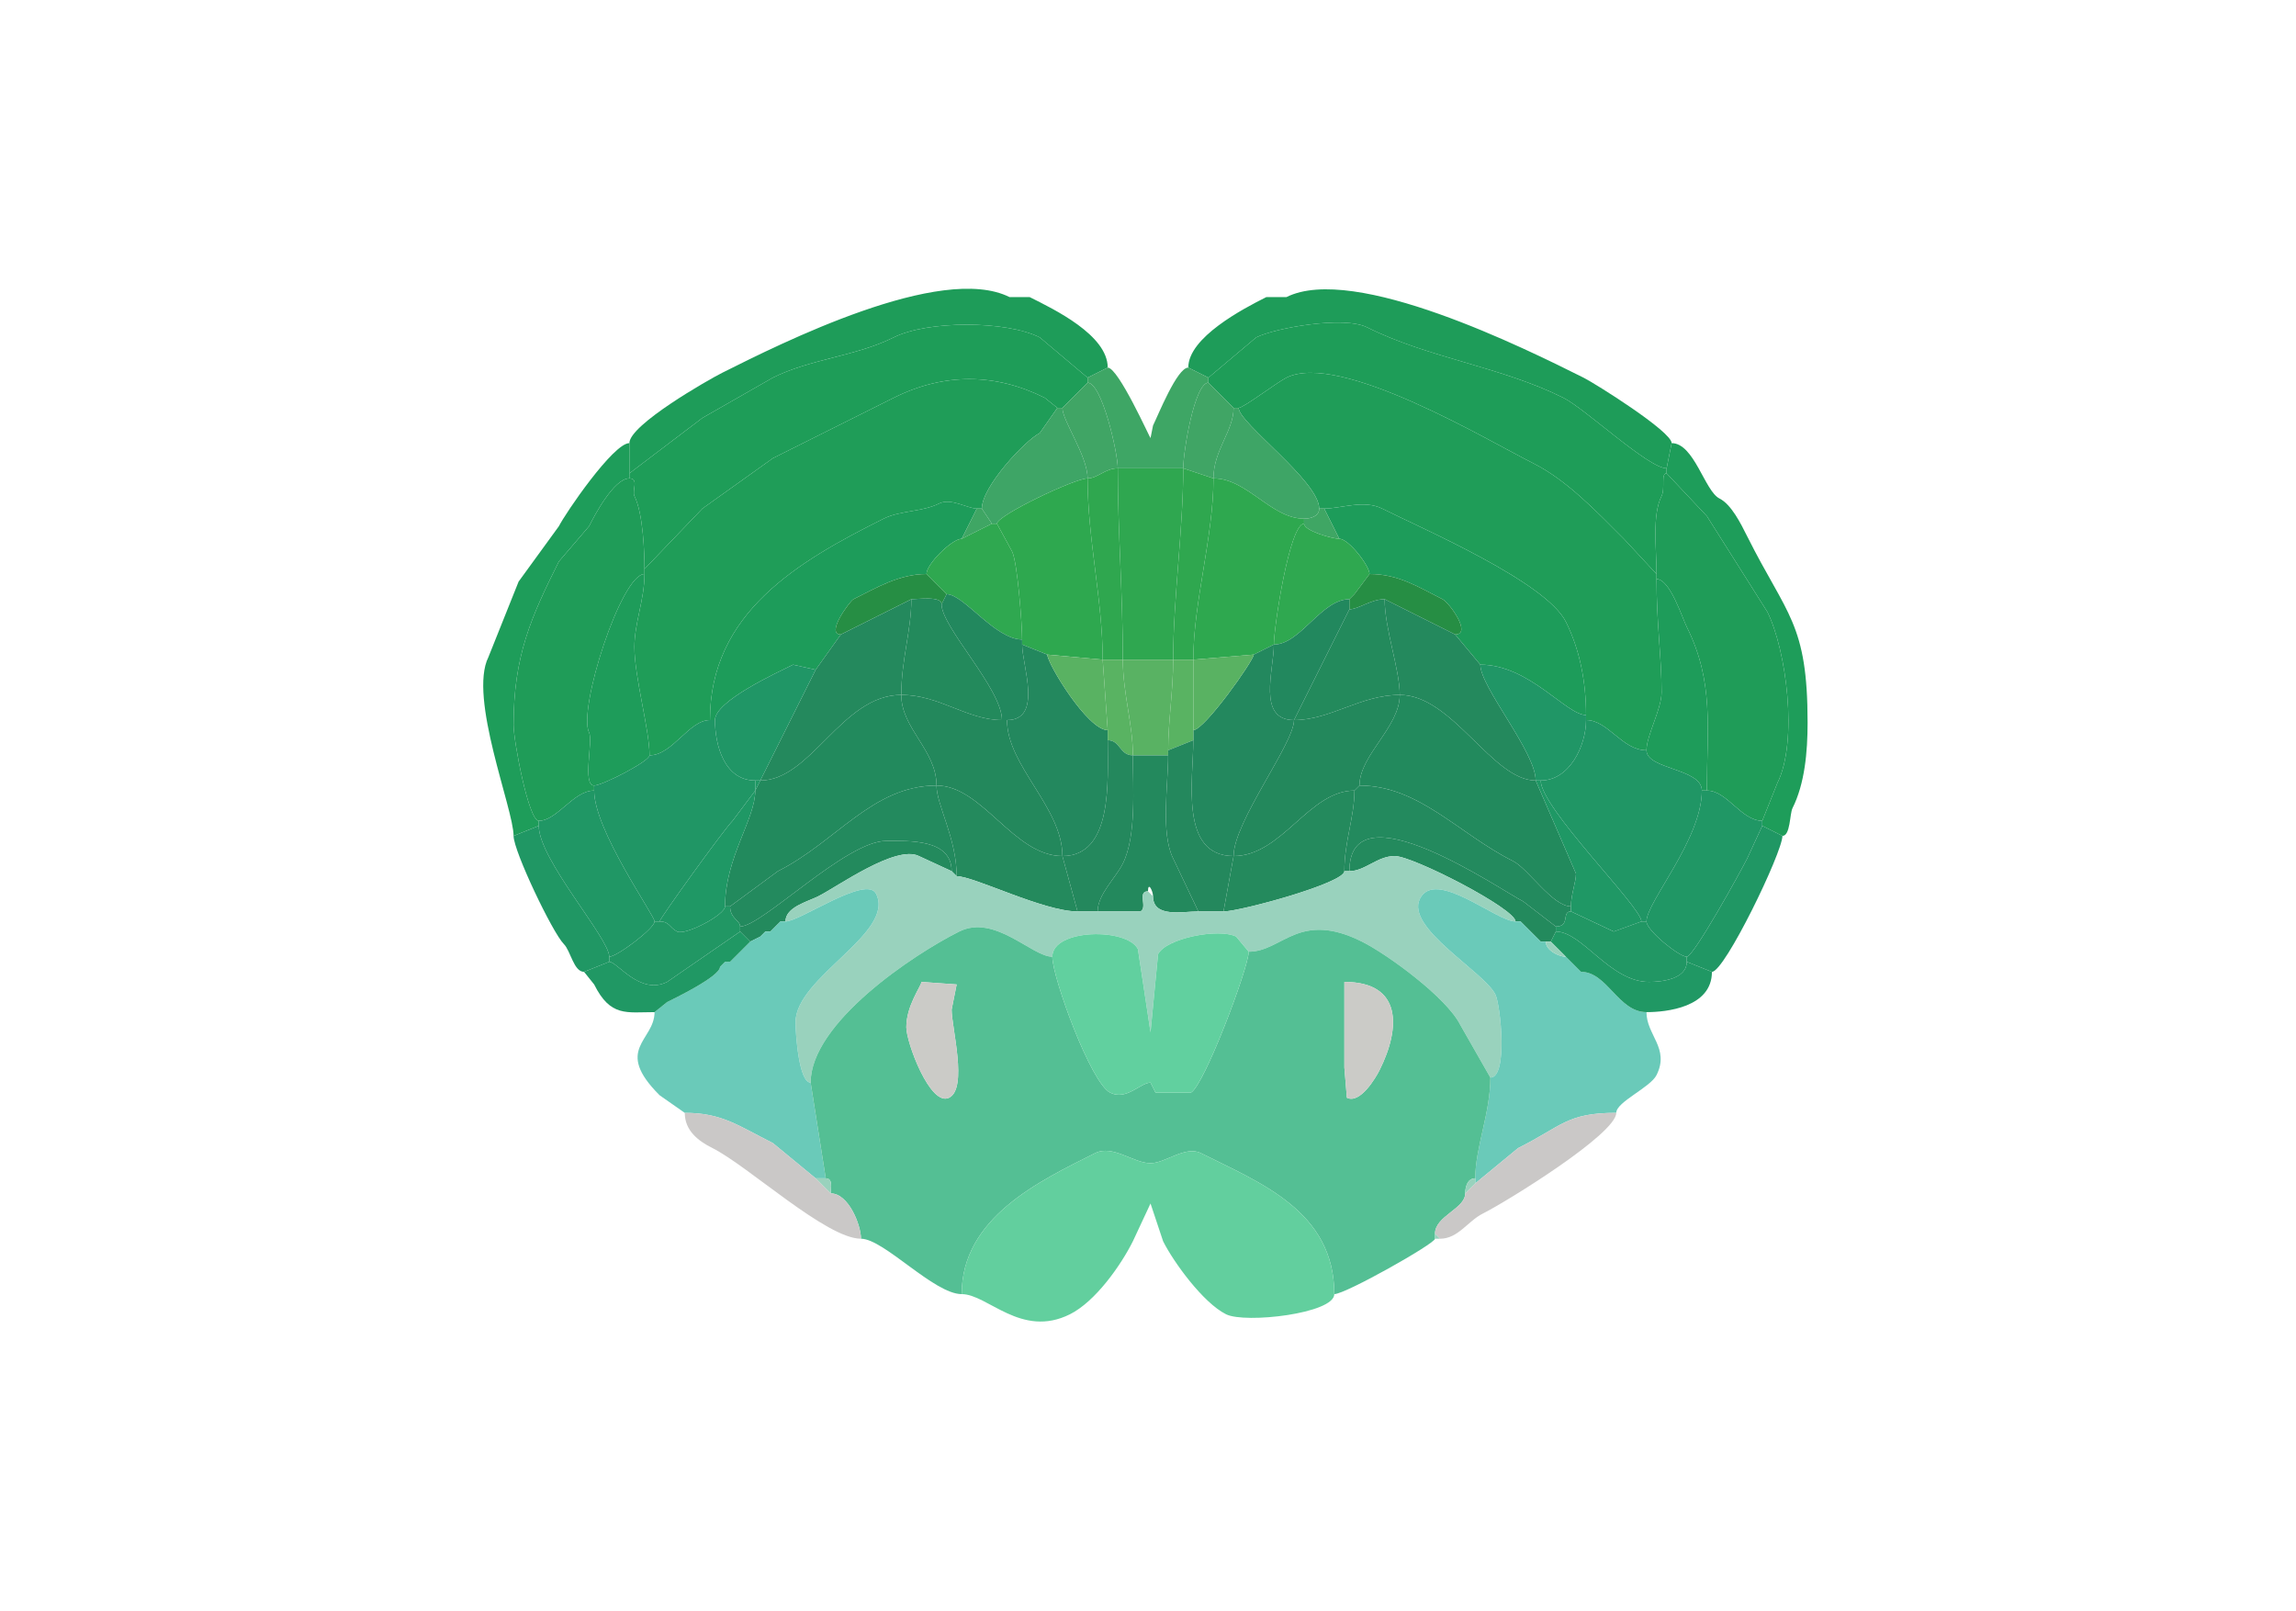 <svg xmlns="http://www.w3.org/2000/svg" viewBox="0 0 456 320"><path fill="#1E9C59" id="MOs1" d="M125 88v6l14.5-11 14-8c7.455-3.727 16.485-4.242 24-8 6.738-3.369 22.288-3.356 29 0l9.5 8 4-2c0-6.46-10.698-11.599-15.5-14h-4c-13.644-6.822-45.564 9.282-57 15-2.771 1.386-18.5 10.353-18.5 14ZM332 88l-1 5c-3.62 0-16.172-11.836-20.5-14-12.374-6.187-26.745-7.872-39-14-4.655-2.327-18.291.145-22 2l-9.5 8-4-2c0-5.983 10.867-11.683 15.5-14h4c13.435-6.718 47.575 10.287 59 16 2.332 1.166 17.5 10.693 17.5 13Z"/><path fill="#1E9D58" id="MOs2/3" d="M125 95c1.951 0 .477 2.454 1 3.5 1.781 3.562 2 11.591 2 14.5l11.5-12 14-10 24-12c10.019-5.01 20.204-4.898 30 0l2.5 2h1l5-5v-1l-9.5-8c-6.712-3.356-22.262-3.369-29 0-7.515 3.758-16.545 4.273-24 8l-14 8L125 94v1ZM331 94c-1.206 0-.236 2.972-1 4.5-1.912 3.825-1 10.434-1 15.5l-6.5-7c-5.547-5.547-11.385-11.693-18-15-8.738-4.37-38.457-22.272-49-17-1.932.966-8.531 6-9.5 6h-1l-5-5v-1l9.5-8c3.709-1.855 17.345-4.327 22-2 12.255 6.128 26.626 7.813 39 14 4.328 2.164 16.88 14 20.5 14v1Z"/><path fill="#3EA665" id="ACAd1" d="M222 93h13c0-3.4 2.269-17 5-17v-1l-4-2c-2.228 0-6.023 9.547-7 11.5l-.5 2.5c-.119 0-6.386-14-8.5-14l-4 2v1c2.845 0 6 13.902 6 17Z"/><path fill="#1F9D58" id="MOs5" d="M141 143c-4.177 0-7.449 7-12 7 0-5.08-3-15.55-3-21.5 0-4.778 2-9.378 2-14.5v-1l11.5-12 14-10 24-12c10.019-5.01 20.204-4.898 30 0l2.5 2-3.5 5c-2.875 1.437-11.5 10.608-11.5 15h-1c-1.804 0-5.136-2.182-7.5-1-3.354 1.677-7.722 1.361-11 3-17.018 8.509-34.5 18.684-34.5 40ZM315 143c4.391 0 7.132 6 12 6 0-2.92 3-8.17 3-11.5 0-7.063-1-13.627-1-22.5v-1l-6.5-7c-5.547-5.547-11.385-11.693-18-15-8.738-4.37-38.457-22.272-49-17-1.932.966-8.531 6-9.5 6 0 2.994 16 14.545 16 20h1c3.32 0 7.866-1.817 11.5 0 8.115 4.058 32.525 14.551 36.5 22.5 2.744 5.487 4 11.863 4 18.5v1Z"/><path fill="#40A565" id="ACAd2/3" d="M222 93c-2.483 0-4.026 2-6 2 0-4.481-5-11.43-5-14l5-5c2.845 0 6 13.902 6 17ZM235 93l6 2c0-5.618 4-9.391 4-14l-5-5c-2.731 0-5 13.6-5 17Z"/><path fill="#3EA566" id="ACAd5" d="M197 104h1c0-1.633 15.464-9 18-9 0-4.481-5-11.43-5-14h-1l-3.5 5c-2.875 1.437-11.5 10.608-11.5 15l2 3ZM262 101c0 1.577-1.762 2-3 2-6.559 0-11.304-8-18-8 0-5.618 4-9.391 4-14h1c0 2.994 16 14.545 16 20Z"/><path fill="#1E9D5A" id="MOp1" d="m107 164-5 2c0-5.362-9.009-27.482-5-35.5l6-15 8-11c1.257-2.513 10.792-16.5 14-16.5v7c-3.092 0-6.991 7.481-8 9.5l-6 7c-5.568 11.135-9 18.8-9 32.5 0 3.098 2.968 19 5 19v1ZM350 164l4 2c1.59 0 1.443-4.386 2-5.5 2.435-4.87 3-11.135 3-17 0-19.794-4.131-21.262-12-37-1.287-2.573-3.157-6.329-5.5-7.5-2.931-1.466-5.032-11-9.5-11l-1 5v1l8 8.5 12 19c3.787 7.574 6.146 25.709 2 34l-3 7.5v1Z"/><path fill="#2FA74F" id="PL2/3" d="M219 131h4c0-12.959-1-25.491-1-38-2.483 0-4.026 2-6 2 0 12.053 3 24.237 3 36Z"/><path fill="#2FA750" id="PL1" d="M223 131h10c0-12.016 2-25.963 2-38h-13c0 12.509 1 25.041 1 38Z"/><path fill="#2FA74F" id="PL2/3" d="M233 131h4c0-11.405 4-24.381 4-36l-6-2c0 12.037-2 25.984-2 38Z"/><path fill="#1F9C58" id="MOp2/3" d="M339 157c4.044 0 6.811 6 11 6l3-7.5c4.146-8.291 1.787-26.426-2-34l-12-19-8-8.5c-1.206 0-.236 2.972-1 4.5-1.912 3.825-1 10.434-1 15.5v1c2.683 0 5.082 7.664 6 9.5 5.48 10.96 4 20.114 4 32.5ZM118 157c-4.14 0-7.316 6-11 6-2.032 0-5-15.902-5-19 0-13.7 3.432-21.365 9-32.5l6-7c1.009-2.019 4.908-9.5 8-9.5 1.951 0 .477 2.454 1 3.5 1.781 3.562 2 11.591 2 14.5v1c-4.632 0-13.283 26.934-11 31.5.822 1.644-1.39 10.5 1 10.5v1Z"/><path fill="#2EA84F" id="PL5" d="m208 130 11 1c0-11.763-3-23.947-3-36-2.536 0-18 7.367-18 9l3 5.5c1.096 2.193 2 14.559 2 17.5v1l5 2ZM249 130l-12 1c0-11.405 4-24.381 4-36 6.696 0 11.441 8 18 8v1c-2.9 0-6 20.618-6 24l-4 2Z"/><path fill="#1D9C5A" id="MOs6a" d="M141 143h1c0-3.781 12.224-9.362 15.5-11l4.5 1 5-7c-3.143 0 1.803-6.652 2.5-7 4.504-2.252 9.072-5 14.5-5 0-1.994 5.067-7 7-7l3-6c-1.804 0-5.136-2.182-7.5-1-3.354 1.677-7.722 1.361-11 3-17.018 8.509-34.5 18.684-34.5 40ZM294 132c9.738 0 17.044 10 21 10 0-6.637-1.256-13.013-4-18.5-3.975-7.949-28.385-18.442-36.5-22.5-3.634-1.817-8.18 0-11.5 0l3 6c1.871 0 6 5.4 6 7 5.805 0 9.723 2.611 14.5 5 1.347.673 5.907 7 2.5 7l5 6Z"/><path fill="#3FA664" id="ACAd6a" d="m197 104-6 3 3-6h1l2 3ZM259 104c0 1.429 5.655 3 7 3l-3-6h-1c0 1.577-1.762 2-3 2v1Z"/><path fill="#2FA850" id="PL6a" d="M188 118c3.421 0 9.614 9 15 9 0-2.941-.904-15.307-2-17.5l-3-5.5h-1l-6 3c-1.933 0-7 5.006-7 7l4 4ZM268 119c-5.561 0-9.749 9-15 9 0-3.382 3.1-24 6-24 0 1.429 5.655 3 7 3 1.871 0 6 5.4 6 7l-3 4-1 1Z"/><path fill="#1E9C5A" id="MOp5" d="M129 150c0 1.187-9.415 6-11 6-2.39 0-.178-8.856-1-10.5-2.283-4.566 6.368-31.5 11-31.5 0 5.122-2 9.722-2 14.5 0 5.95 3 16.42 3 21.5Z"/><path fill="#268E44" id="FRP6a" d="M181 119c1.321 0 6-.684 6 1l1-2-4-4c-5.428 0-9.996 2.748-14.5 5-.697.348-5.643 7-2.5 7l14-7ZM275 119l14 7c3.407 0-1.153-6.327-2.5-7-4.777-2.389-8.695-5-14.5-5l-3 4-1 1v2c1.835 0 4.235-2 7-2Z"/><path fill="#1E9C5A" id="MOp5" d="M338 157h1c0-12.386 1.48-21.54-4-32.5-.918-1.836-3.317-9.5-6-9.5 0 8.873 1 15.437 1 22.5 0 3.33-3 8.58-3 11.5 0 3.811 11 3.588 11 8Z"/><path fill="#22885E" id="ORBm6a" d="M199 143h1c7.18 0 3-10.907 3-15v-1c-5.386 0-11.579-9-15-9l-1 2c0 4.564 12 16.8 12 23ZM269 118l-1 1 1-1Z"/><path fill="#24895D" id="ORBl6a" d="M179 138c-11.794 0-17.906 17-28 17l11-22 5-7 14-7c0 6.192-2 12.044-2 19Z"/><path fill="#238A5C" id="ORBvl6a" d="M179 138c7.583 0 13.076 5 20 5 0-6.2-12-18.436-12-23 0-1.684-4.679-1-6-1 0 6.192-2 12.044-2 19Z"/><path fill="#22885E" id="ORBm6a" d="M253 128c0 5.01-3.384 15 4 15l11-22v-2c-5.561 0-9.749 9-15 9Z"/><path fill="#238A5C" id="ORBvl6a" d="M278 138c-7.799 0-13.775 5-21 5l11-22c1.835 0 4.235-2 7-2 0 5.931 3 13.886 3 19Z"/><path fill="#24895D" id="ORBl6a" d="M278 138c10.475 0 18.365 17 27 17 0-5.667-11-18.532-11-23l-5-6-14-7c0 5.931 3 13.886 3 19Z"/><path fill="#23885E" id="ORBm5" d="M220 147c0 8.051 1.055 23-9 23 0-9.653-11-17.887-11-27 7.18 0 3-10.907 3-15l5 2c0 1.753 7.99 15 12 15v2ZM237 147c0 7.81-2.794 23 8 23 0-6.805 12-22.321 12-27-7.384 0-4-9.99-4-15l-4 2c0 1.145-9.792 15-12 15v2Z"/><path fill="#59B262" id="ILA5" d="m219 131 1 14c-4.01 0-12-13.247-12-15l11 1ZM237 131v14c2.208 0 12-13.855 12-15l-12 1Z"/><path fill="#59B362" id="ILA2/3" d="M220 147c2.518 0 2.334 3 5 3 0-6.136-2-12.397-2-19h-4l1 14v2Z"/><path fill="#59B263" id="ILA1" d="M225 150h7v-1c0-5.708 1-11.784 1-18h-10c0 6.603 2 12.864 2 19Z"/><path fill="#59B362" id="ILA2/3" d="m237 147-5 2c0-5.708 1-11.784 1-18h4v16Z"/><path fill="#209666" id="AId6a" d="M150 155h1l11-22-4.5-1c-3.276 1.638-15.5 7.219-15.5 11 0 4.928 1.835 12 8 12ZM305 155h1c5.721 0 9-6.9 9-12v-1c-3.956 0-11.262-10-21-10 0 4.468 11 17.333 11 23Z"/><path fill="#228A5D" id="ORBl5" d="M144 180h1l9.5-7c11.487-5.744 18.792-17 31.5-17 0-7.029-7-11.301-7-18-11.794 0-17.906 17-28 17l-1 2c0 5.703-6 13.326-6 23Z"/><path fill="#23885C" id="ORBvl5" d="M186 156c9.13 0 15.311 14 25 14 0-9.653-11-17.887-11-27h-1c-6.924 0-12.417-5-20-5 0 6.699 7 10.971 7 18ZM269 157c-9.05 0-14.386 13-24 13 0-6.805 12-22.321 12-27 7.225 0 13.201-5 21-5 0 6.392-8 11.951-8 18l-1 1Z"/><path fill="#228A5D" id="ORBl5" d="M270 156c11.812 0 19.759 9.63 30.5 15 3.012 1.506 7.836 9 11.5 9 0-2.338 1-4.827 1-6.5l-8-18.5c-8.635 0-16.525-17-27-17 0 6.392-8 11.951-8 18Z"/><path fill="#209665" id="AId5" d="M130 183h1c0-.563 12.75-18.25 14.5-20l4.5-6v-2c-6.165 0-8-7.072-8-12h-1c-4.177 0-7.449 7-12 7 0 1.187-9.415 6-11 6v1c0 7.896 12 24.775 12 26ZM326 183h1c0-3.889 11-16.311 11-26 0-4.412-11-4.189-11-8-4.868 0-7.609-6-12-6 0 5.1-3.279 12-9 12 0 5.511 20 25.099 20 28Z"/><path fill="#24885D" id="ORBm2/3" d="M214 181h4c0-3.37 3.563-6.626 5-9.5 2.73-5.459 2-15.021 2-21.5-2.666 0-2.482-3-5-3 0 8.051 1.055 23-9 23l3 11ZM238 181h5l2-11c-10.794 0-8-15.19-8-23l-5 2v1c0 5.918-1.506 15.488 1 20.5l5 10.5Z"/><path fill="#23895D" id="ORBm1" d="M229 178c0 4.32 5.873 3 9 3l-5-10.5c-2.506-5.012-1-14.582-1-20.5h-7c0 6.479.73 16.041-2 21.5-1.437 2.874-5 6.13-5 9.5h8.5c1.498-.749-.705-4 1.5-4 0-2.029 1-.058 1 1Z"/><path fill="#1F9865" id="AIv5" d="m151 155-1 2v-2h1Z"/><path fill="#238A5E" id="ORBl2/3" d="M145 180c0 2.424 2 2.76 2 4 4.336 0 21.016-17 29-17 4.464 0 13-.447 13 6l1 1c0-7.492-4-14.139-4-18-12.708 0-20.013 11.256-31.5 17l-9.5 7ZM312 181c-1.916 0-.07 3-3 3l-6.5-5c-4.492-2.246-34.5-23.122-34.5-6h-1c0-5.922 2-10.732 2-16l1-1c11.812 0 19.759 9.63 30.5 15 3.012 1.506 7.836 9 11.5 9v1Z"/><path fill="#1F9865" id="AIv5" d="m312 181 8.5 4 5.5-2c0-2.901-20-22.489-20-28h-1l8 18.5c0 1.673-1 4.162-1 6.5v1Z"/><path fill="#248A5D" id="ORBvl2/3" d="M190 174c3.423 0 17.221 7 24 7l-3-11c-9.689 0-15.87-14-25-14 0 3.861 4 10.508 4 18ZM270 156l-1 1 1-1Z"/><path fill="#209765" id="AId2/3" d="M130 183c0 1.377-7.483 7-9 7 0-3.701-14-19.292-14-26v-1c3.684 0 6.86-6 11-6 0 7.896 12 24.775 12 26Z"/><path fill="#1F9865" id="AIv5" d="M144 180c0 1.699-7.879 5.811-9.5 5-1.619-.809-1.471-2-3.5-2 0-.563 12.75-18.25 14.5-20l4.5-6c0 5.703-6 13.326-6 23Z"/><path fill="#248A5D" id="ORBvl2/3" d="M267 173c0 2.371-20.716 8-24 8l2-11c9.614 0 14.95-13 24-13 0 5.268-2 10.078-2 16Z"/><path fill="#209765" id="AId2/3" d="M327 183c0 1.782 6.482 7 8 7 1.379 0 10.801-17.101 12-19.5l3-6.5v-1c-4.189 0-6.956-6-11-6h-1c0 9.689-11 22.111-11 26Z"/><path fill="#209764" id="AId1" d="m121 191-5 2c-2.055 0-2.675-4.175-4-5.5-2.259-2.259-10-18.475-10-21.5l5-2c0 6.708 14 22.299 14 26v1ZM335 191l5 2c2.525 0 14-23.707 14-27l-4-2-3 6.5c-1.199 2.399-10.621 19.5-12 19.5v1Z"/><path fill="#238A5D" id="ORBl1" d="m151 186-2 1-2-2v-1c4.336 0 21.016-17 29-17 4.464 0 13-.447 13 6l-6.5-3c-4.567-2.283-16.23 6.115-20 8-2.174 1.087-6.5 2.14-6.5 5h-1l-1 1-1 1h-1l-1 1ZM307 187h1l1-2v-1l-6.5-5c-4.492-2.246-34.5-23.122-34.5-6 3.083 0 5.545-3 9-3 3.644 0 24 10.487 24 13h1l1 1 2 2 1 1h1Z"/><path fill="#99D2BD" id="OLF" d="M209 190c-4.042 0-11.421-8.54-18.5-5-9.089 4.544-29.5 18.123-29.5 30-2.339 0-3-9.67-3-12 0-8.936 19.883-17.733 16-25.5-1.908-3.816-15.105 5.5-18 5.5 0-2.86 4.326-3.913 6.5-5 3.77-1.885 15.433-10.283 20-8l6.5 3 1 1c3.423 0 17.221 7 24 7h12.5c1.498-.749-.705-4 1.5-4l1 1c0 4.32 5.873 3 9 3h5c3.284 0 24-5.629 24-8h1c3.083 0 5.545-3 9-3 3.644 0 24 10.487 24 13-3.851 0-15.937-10.625-19-4.5-2.894 5.788 12.715 14.43 15 19 .999 1.997 2.557 16.5-1 16.5l-6-10.5c-2.702-5.404-14.433-13.967-19.5-16.5-12.566-6.283-15.794 2-22.5 2l-2.5-3c-3.445-1.723-13.91.319-15.5 3.5l-1.5 15.5-2.5-16.5c-2.152-4.305-17-4.073-17 1.5Z"/><path fill="#6ACAB9" id="PIR" d="M162 234h2l-3-19c-2.339 0-3-9.67-3-12 0-8.936 19.883-17.733 16-25.5-1.908-3.816-15.105 5.5-18 5.5h-1l-1 1-1 1h-1l-1 1-2 1-2 2-1 1-1 1h-1l-1 1c0 1.933-9.237 6.368-10.5 7l-2.5 2c0 5.726-8.206 7.294 1 16.5l5 3.5c7.416 0 10.578 2.539 17.5 6l8.5 7ZM293 234v1l8.5-7c8.735-4.367 9.657-7 19.5-7 0-2.167 6.767-5.033 8-7.5 2.662-5.325-2-7.918-2-12.5-5.592 0-7.792-8-13-8l-2-2-1-1c-1.429 0-4-1.288-4-3h-1l-1-1-2-2-1-1h-1c-3.851 0-15.937-10.625-19-4.5-2.894 5.788 12.715 14.43 15 19 .999 1.997 2.557 16.5-1 16.5 0 7.049-3 13.88-3 20Z"/><path fill="#219764" id="AIv2/3" d="M121 190v1c1.614 0 6.087 6.706 11.5 4l14.5-10v-1c0-1.24-2-1.576-2-4h-1c0 1.699-7.879 5.811-9.5 5-1.619-.809-1.471-2-3.5-2h-1c0 1.377-7.483 7-9 7ZM335 190v1c0 3.492-5.08 4-7.5 4-7.777 0-13.217-10-18.5-10v-1c2.93 0 1.084-3 3-3l8.5 4 5.5-2h1c0 1.782 6.482 7 8 7Z"/><path fill="#99D2BD" id="OLF" d="m155 183-1 1 1-1ZM302 183l1 1-1-1ZM154 184l-1 1 1-1Z"/><path fill="#209864" id="AIv1" d="m116 193 2 2.5c3.253 6.505 6.394 5.5 12 5.5l2.5-2c1.263-.632 10.5-5.067 10.5-7l1-1h1l1-1 1-1 2-2-2-2-14.5 10c-5.413 2.706-9.886-4-11.5-4l-5 2Z"/><path fill="#99D2BD" id="OLF" d="m152 185-1 1 1-1Z"/><path fill="#54BF94" id="AON" fill-rule="evenodd" d="M267 195v17l.5 6c2.604 1.302 5.706-3.912 6.5-5.5 4.195-8.391 4.507-17.5-7-17.5m-84 0c0 .781-3 4.65-3 9 0 3.026 4.764 15.868 8.5 14 3.758-1.879.5-13.968.5-17.5l1-5-7-.5m8 62c0-15.174 15.414-22.457 26.5-28 3.489-1.744 7.608 2 11 2 2.945 0 6.92-3.54 10-2 11.812 5.906 26.5 11.53 26.5 28 2.232 0 20-10.035 20-11v-1c0-3.517 6-4.95 6-8 0-1.238.423-3 2-3 0-6.12 3-12.951 3-20l-6-10.5c-2.702-5.404-14.433-13.967-19.5-16.5-12.566-6.283-15.794 2-22.5 2 0 3.117-8.865 26.683-11.5 28h-7l-1-2c-2.005 0-4.771 3.615-8 2-3.879-1.94-11.5-22.912-11.5-27-4.042 0-11.421-8.54-18.5-5-9.089 4.544-29.5 18.123-29.5 30l3 19c1.473 0 1 1.952 1 3 3.528 0 6 6.283 6 9 4.524 0 14.505 11 20 11Z"/><path fill="#209864" id="AIv1" d="M340 193c0 7.072-9.065 8-13 8-5.592 0-7.792-8-13-8l-2-2-1-1-3-3 1-2c5.283 0 10.723 10 18.5 10 2.42 0 7.5-.508 7.5-4l5 2Z"/><path fill="#61D09F" id="TTd" d="m248 189-2.5-3c-3.445-1.723-13.91.319-15.5 3.5l-1.5 15.5-2.5-16.5c-2.152-4.305-17-4.073-17 1.5 0 4.088 7.621 25.06 11.5 27 3.229 1.615 5.995-2 8-2l1 2h7c2.635-1.317 11.5-24.883 11.5-28Z"/><path fill="#99D2BD" id="OLF" d="m305 186 1 1-1-1ZM308 187l3 3c-1.429 0-4-1.288-4-3h1ZM147 189l-1 1 1-1ZM146 190l-1 1 1-1ZM144 191l-1 1 1-1ZM312 191l2 2-2-2Z"/><path fill="#CBCBC7" id="aco" d="M183 195c0 .781-3 4.65-3 9 0 3.026 4.764 15.868 8.5 14 3.758-1.879.5-13.968.5-17.5l1-5-7-.5ZM267 195v17l.5 6c2.604 1.302 5.706-3.912 6.5-5.5 4.195-8.391 4.507-17.5-7-17.5Z"/><path fill="#CAC8C7" id="lot" d="M165 237c3.528 0 6 6.283 6 9-6.868 0-22.402-14.451-29.5-18-2.859-1.429-5.5-3.493-5.5-7 7.416 0 10.578 2.539 17.5 6l8.5 7 3 3ZM285 245l1 1c3.596 0 5.515-3.507 8.5-5 4.708-2.354 26.5-15.815 26.5-20-9.843 0-10.765 2.633-19.5 7l-8.5 7-2 2c0 3.05-6 4.483-6 8Z"/><path fill="#62CF9E" id="TTv" d="M191 257c5.156 0 11.826 8.837 21.5 4 5.039-2.519 10.086-9.671 12.5-14.5l3.5-7.5 2.5 7.5c2.046 4.091 7.919 12.21 12.5 14.5 3.79 1.895 21.5-.138 21.5-4 0-16.47-14.688-22.094-26.5-28-3.08-1.54-7.055 2-10 2-3.392 0-7.511-3.744-11-2-11.086 5.543-26.5 12.826-26.5 28Z"/><path fill="#99D2BD" id="OLF" d="M164 234c1.473 0 1 1.952 1 3l-3-3h2ZM293 235l-2 2c0-1.238.423-3 2-3v1ZM285 246h1l-1-1v1Z"/></svg>